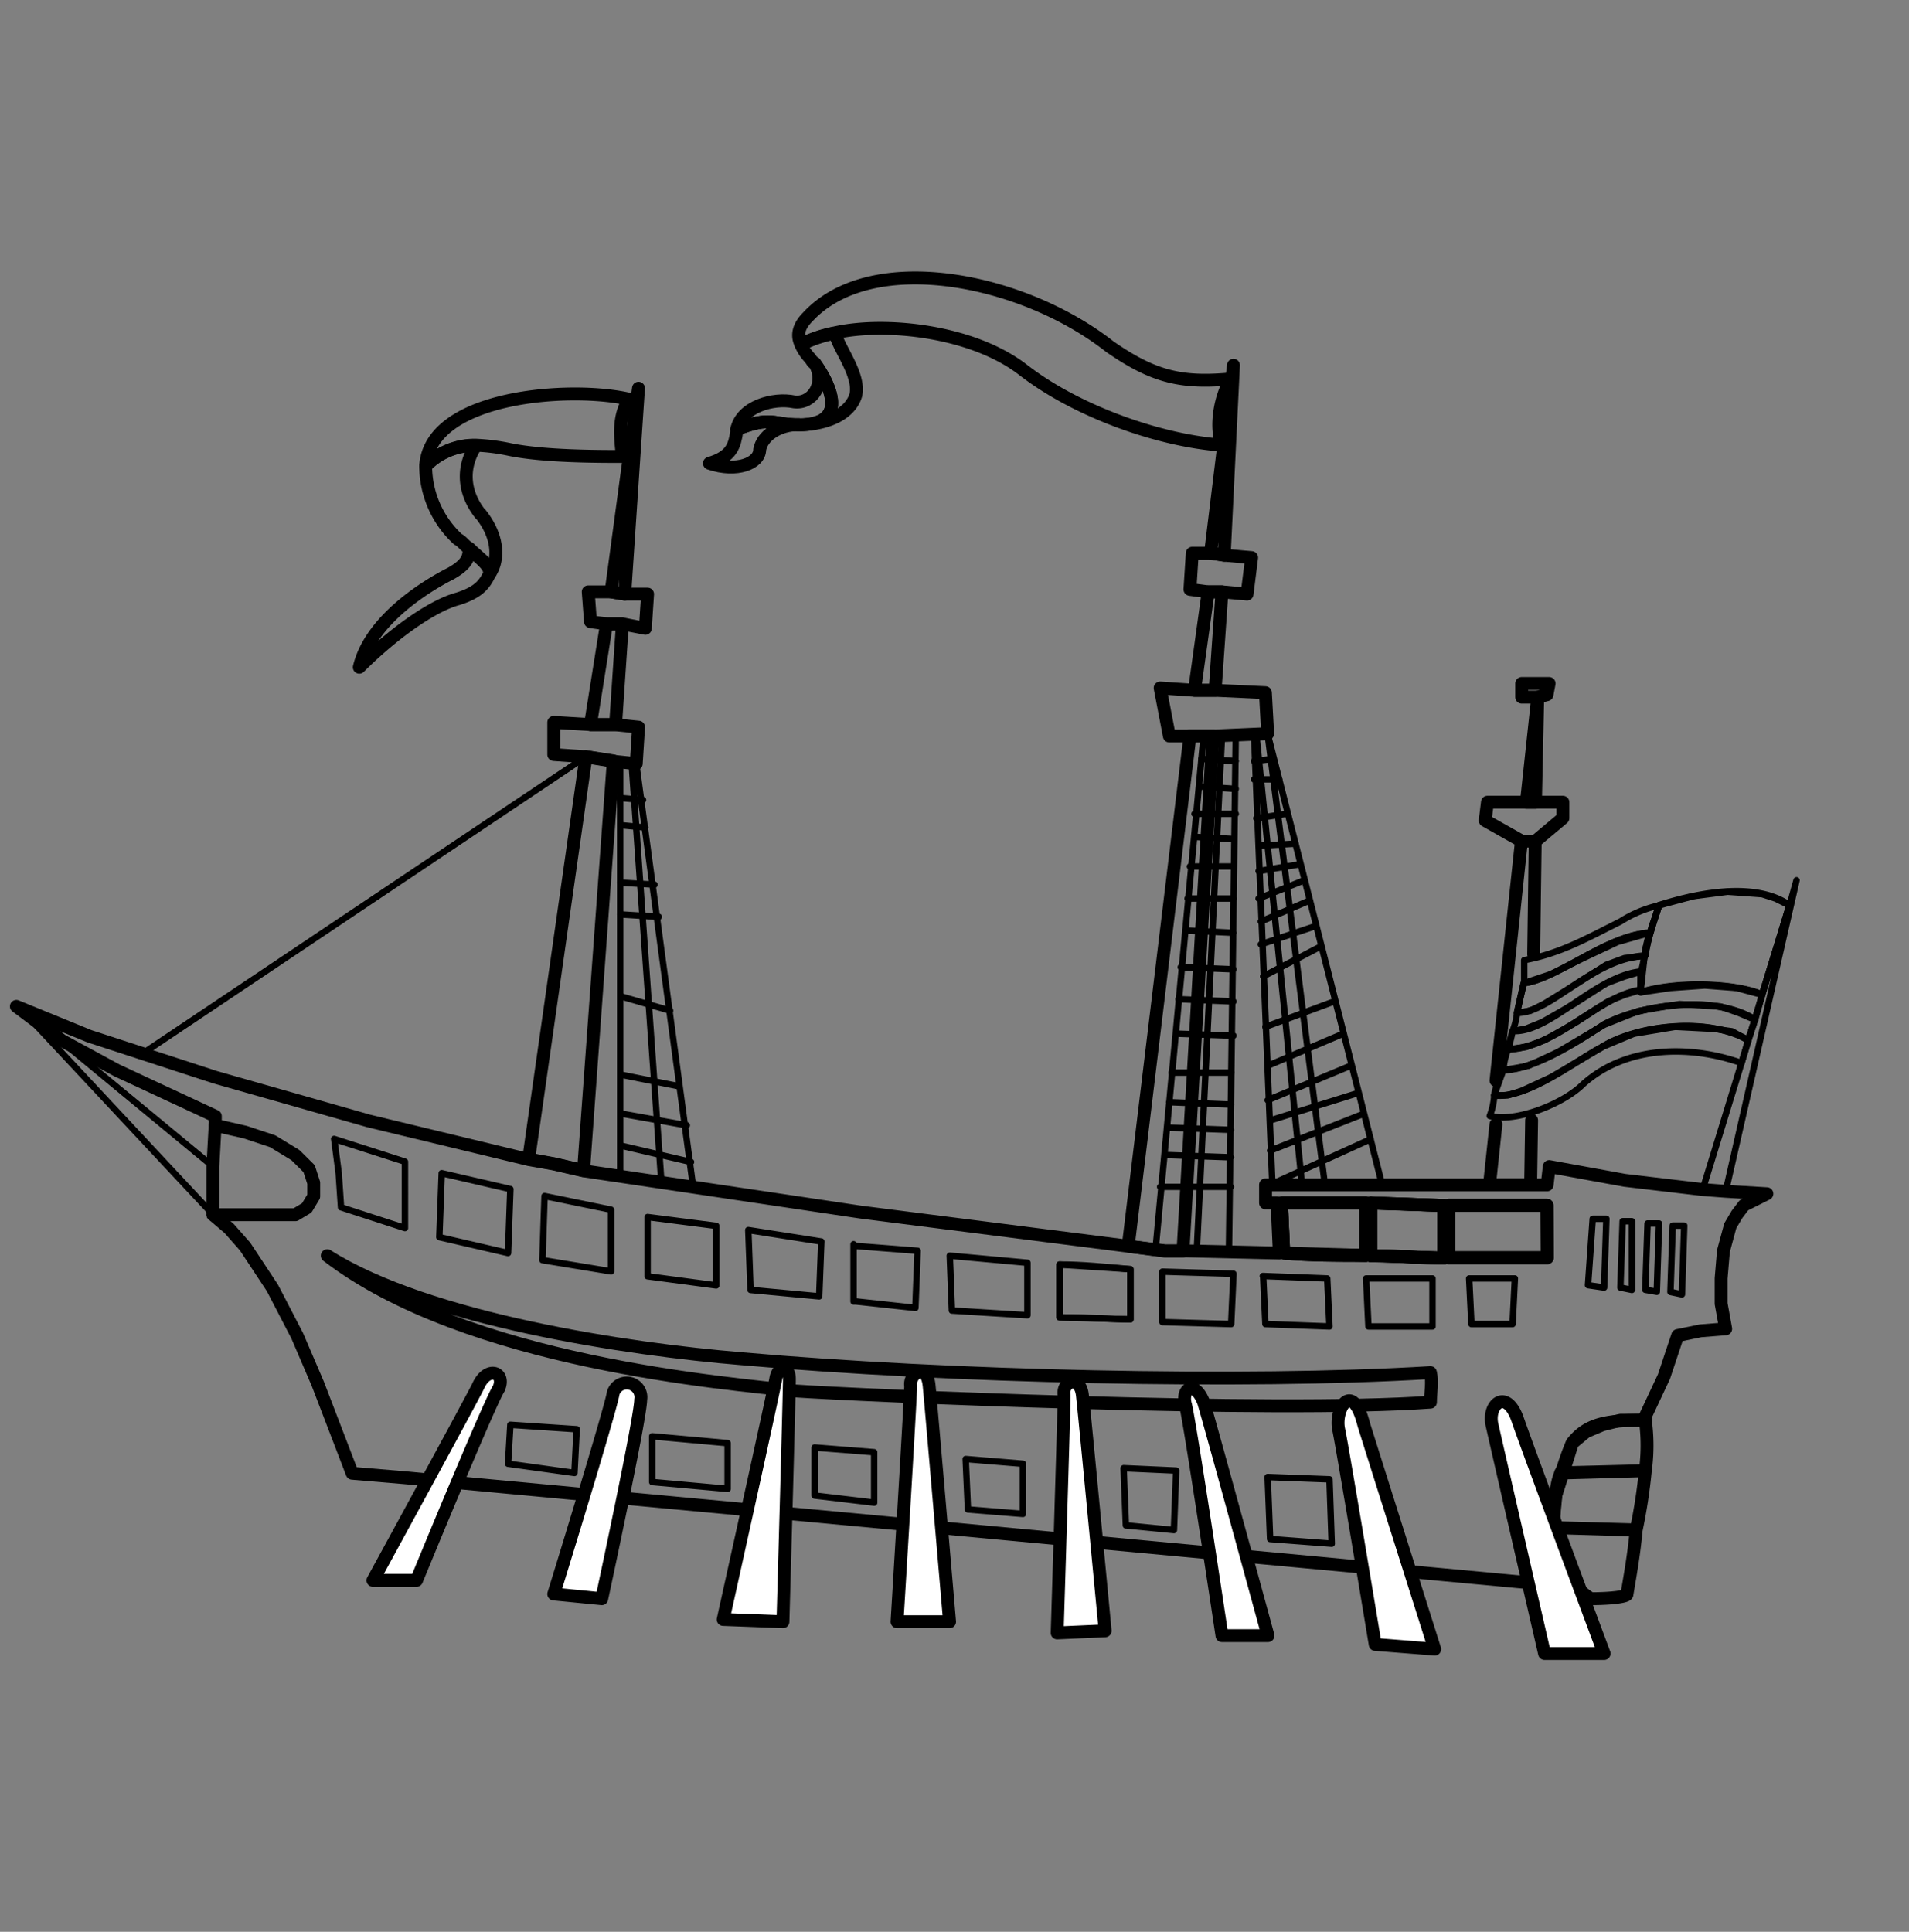 <svg xmlns="http://www.w3.org/2000/svg" width="296.47" height="300"><rect width="100%" height="100%" fill="#808080" stroke="none"/><path d="M241.66 231.92l-.35 3.57v3.89l1.06 3.57 2.49 3.53-182-17-8.17-.69-5.33-13.88-3.2-7.47L42.3 200l-4.24-6.42-2.49-2.82-2.49-2.12h12.79l1.77-1.06 1.08-1.79v-2.1l-.72-2.21-2.12-2.1-3.55-2.16-4.26-1.41-4.63-1.06v-1.41l-15.27-7.11-8.54-4.63-7.09-5.32 11.34 4.64 19.55 6.37 23.81 6.78 24.88 6 3.91.69 4.61 1.06 43 6.41 41.59 5.3 5.67.71h2.84l14.94.35-.35-7.79h-1.79V184h43.73l.33-2.84 11.74 2.14 12.09 1.43 3.57.27 6.4.38-3.56 1.78-1.08 1.42-1.05 1.78-1.06 3.91-.36 4.26v3.92l.71 3.91-3.91.31-3.55.73-2.12 6.37-2.84 6.05v.73h-3.91l-2.84.72-2.5 1.06-2.12 1.75-2.49 7.83z" fill="none" stroke="#000" stroke-linecap="round" stroke-linejoin="round" stroke-width="2"/><path d="M247 248.27c3.53 0 5.67-.36 5.67-.69.35-2.16 1.08-6 1.43-10l-12.79-.35a12.4 12.4 0 005.69 11zm-4.63-19.51a10 10 0 00-.71 3.16 27.4 27.4 0 00-.35 5.32l12.79.37a83.19 83.19 0 001.42-9.22l-13.15.33zm13.15-8.2c-5.7 0-8.9.37-11.37 3.53a40.26 40.26 0 00-1.43 3.94l-.35.73 13.15-.37a29 29 0 000-7.83zm-42.65-33.76v8.2c3.92 0 7.83.36 11.38.36v-8.15zm-13.86 0l.36 7.79c3.9.37 8.53.37 12.79.37v-8.16zm41.24.37H225v8.15h15.29z" fill="none" stroke="#000" stroke-linecap="round" stroke-linejoin="round" stroke-width="2"/><path d="M96.31 123.92l3.55.31m-3.55 3.91l3.91.37m-3.91 8.56l5.34.31M96.31 142l6 .38m-5.7 12.4l7.46 2.16m-81.73 6.54L91 117.5" fill="none" stroke="#000" stroke-linecap="round" stroke-linejoin="round"/><path d="M212.87 186.8v8.2l11.38.36v-8.15l-11.38-.37M199 186.8l.36 7.79 12.79.37v-8.16H199M114.42 66.67V67c-.35 2.14-.7 3.89-4.25 4.95 4.25 1.45 7.81 0 7.81-2.12.37-2.1 2.86-3.89 6.06-3.89-3.92.06-4.28-1.39-9.62.73z" fill="none" stroke="#000" stroke-linecap="round" stroke-linejoin="round" stroke-width="2"/><path d="M126.51 56.41c1.79 3.16-.35 6.37-3.19 6-3.2-.68-8.17.73-8.9 4.26 5.34-2.12 5.7-.69 9.62-.69 8.52 0 4.26-7.14 2.47-9.61z" fill="none" stroke="#000" stroke-linecap="round" stroke-linejoin="round" stroke-width="2"/><path d="M125.81 55.68c.35.35.35.69.7.69 1.79 2.47 6 9.61-2.47 9.61 3.18 0 7.81-1.1 8.87-4.63.71-3.2-2.84-7.46-3.2-9.62a20.25 20.25 0 00-5.33 1.79 7.21 7.21 0 001.43 2.12z" fill="none" stroke="#000" stroke-linecap="round" stroke-linejoin="round" stroke-width="2"/><path d="M191.2 58.84c-7.83.73-12.09-.33-18.84-5-13.5-10.63-37-15.31-46.9-4.63-1.42 1.41-1.79 2.85-1.08 4.26a20.25 20.25 0 015.33-1.79c7.81-1.74 21.32-.31 29.15 5.74 8.16 6.35 21 11 30.91 11.71-1.06-2.84-.35-7.45 1.43-10.3zM97.72 62c-8.87-2.1-30.91-.69-31.61 10.34a10.58 10.58 0 017.81-3.2 31.62 31.62 0 015.34.69c5.31 1.06 13.5 1.06 17.4 1.06-.35-3.16-.7-6.05 1-8.89zM72.86 85.18c0 1.41-.36 2.47-2.85 3.88-3.55 1.79-12.44 7.11-14.21 14.56 5.32-5.31 11.37-9.57 15.29-10.62 3.53-1.1 4.26-2.51 5-4-.03-1.35-1.82-2.41-3.23-3.82z" fill="none" stroke="#000" stroke-linecap="round" stroke-linejoin="round" stroke-width="2"/><path d="M74.62 79.86c-2.82-3.57-2.82-7.48-.7-10.68a10.58 10.58 0 00-7.81 3.2 15.51 15.51 0 005 11.36c.71.34 1.06 1.06 1.77 1.4 1.41 1.45 3.2 2.51 3.2 3.92 1.41-2.1 1.41-5.67-1.44-9.24z" fill="none" stroke="#000" stroke-linecap="round" stroke-linejoin="round" stroke-width="2"/><path fill="none" stroke="#000" stroke-linecap="round" stroke-linejoin="round" d="M196.87 165.51l11.74-4.99M196.52 159.46l10.66-3.94M196.17 151.63l8.89-4.63M195.81 146.65l8.54-2.85M195.81 143.11l7.46-3.22M195.46 139.54l7.1-2.84M195.46 135.28l6.4-1.06M195.46 131.34l5.69-.32M195.11 127.08l4.61-.69M194.75 121.03h3.91M194.75 118.19l2.85-.32M181.96 166.57h9.24M182.66 160.52l8.9.31M183.02 155.16l8.54.36M183.37 150.2l8.19.33M184.1 144.49l7.46.37M184.43 139.54h7.13M184.8 134.56h6.76M185.51 129.96l6.05.34M185.51 126.39h6.4M186.22 122.13l5.69.38M186.57 117.87l5.34.32M51.9 176.87l.7 5.32.36 5.3 9.93 3.22V180.4l-11-3.53M84.57 185.74l-.33 9.95 10.66 1.75v-9.58l-10.33-2.12M68.6 182.19l-.37 9.93 10.67 2.47.36-9.93-10.66-2.47M196.17 198.16l.35 7.46 9.95.37-.35-7.45-10-.38M180.52 197.48v7.83l10.68.31.36-7.81-11-.33M212.16 198.54l.36 7.45h9.95v-7.45h-10.31M164.55 196.38v8.2l11 .31v-7.79l-11-.72M235.26 198.54h-7.1l.35 7.08h6.4l.35-7.08M116.21 191.06l.35 9.26 10.66 1 .33-8.52-11.34-1.78M100.57 189v9.2l10.66 1.42v-9.25L100.57 189M147.5 195l.33 8.52 11.73.73v-8.15L147.5 195M132.91 193.53l-.35-.31v8.89h.35l9.25 1 .35-8.87-9.6-.75M78.9 227.31l10.31 1.43.35-6.79-10.3-.69-.36 6.05M174.85 236.88l7.46.73.35-9.24-8.16-.37.35 8.89M197.25 239l9.57.73-.35-10-9.6-.36.38 9.62M150.32 234.41l8.54.69v-7.79l-8.89-.73.35 7.83M101.3 230.15l11.7 1.06v-7.1l-11.71-1.06v7.1M126.51 232.25l9.25 1.1v-7.83l-9.25-.73v7.46"/><path d="M236.32 106.14v2.12h2.49l1.44-.38.33-1.74zm-4 68.46l-1 9.37h6.39l.15-10m.32-25.76l.24-17.59h-2.14l-3.95 37.17m6.09-43.21H231l-.35 2.84 5.67 3.2h2.14l4.26-3.57v-2.47z" fill="none" stroke="#000" stroke-linecap="round" stroke-linejoin="round" stroke-width="2"/><path d="M238.81 108.26l-1.76 16.35h1.41zM191.56 56.72L188 85.86l2.12.36zM189.77 91.91h-2.14l-2.12 15.29h3.2z" fill="none" stroke="#000" stroke-linecap="round" stroke-linejoin="round" stroke-width="2"/><path d="M196.52 107.57l-7.81-.37h-3.2l-5.34-.36 1.43 7.46h6.76l8.51-.37zM189.77 91.91l3.9.35.71-5.67-4.26-.37-2.12-.31h-2.84l-.36 5.62 2.83.38zM82.1 180l3.91.72 4.61 1.06 4.63-63.62-4.25-.66-8.9 62.5M99.16 60.29L94.9 91.91l2.12.35zM94.19 96.89l-2.49 15.63h3.9l1.06-15.63z" fill="none" stroke="#000" stroke-linecap="round" stroke-linejoin="round" stroke-width="2"/><path d="M97 92.26l-2.12-.35h-3.53l.35 4.63 2.49.35h2.47l3.56.69.35-5.32zM91.7 112.52l-5.7-.34v5l5 .35 4.26.69 3.55.37.36-5.67-3.56-.37H91.7z" fill="none" stroke="#000" stroke-linecap="round" stroke-linejoin="round" stroke-width="2"/><path d="M256.22 144.86c-6.75.35-14.21 7.12-19.55 7.83-.35 1.41-.7 2.83-1.06 4.61 5.34 0 11.74-8.51 19.91-8.87a10.78 10.78 0 01.7-3.57zm-1.41 6c.35-.7.35-1.74.71-2.47-8.17.36-14.57 8.87-19.91 8.87a11.11 11.11 0 01-.7 2.85c5.67.41 12.79-8.48 19.9-9.21zm0 0c-7.11.73-14.23 9.62-19.9 9.25a27.82 27.82 0 01-.71 2.84c7.81-.37 13.86-8.2 20.61-9.26zm-6.05 11.72c5.7-3.53 16.71-4.61 22.75-1.06l1.06-3.2c-6.05-3.88-17.41-2.47-23.45.73-3.2 2.12-10.66 7.1-15.65 7.1a12.89 12.89 0 00-1.41 3.91c5 .73 13.15-5.69 16.7-7.44zm6.05-8.52c5.67-1.78 14.91-1.41 18.84.38l4.26-13.88c-5-3.53-13.5-2.16-20.26 0-1.43 4.26-2.84 9.24-2.84 13.13zm0-.37v0z" fill="none" stroke="#000" stroke-linecap="round" stroke-linejoin="round"/><path d="M256.22 144.86l-5 1.41-5.34 2.52-5 2.47-4.26 1.43-1.05 4.61 2.13-.35 2.1-1.06 4.64-2.85 5-3.2 2.85-1.05 3.2-.36z" fill="none" stroke="#000" stroke-linecap="round" stroke-linejoin="round"/><path d="M257.65 140.6a18.82 18.82 0 00-6 2.51c-5 2.48-9.24 4.95-14.94 6v3.57c5.34-.71 12.8-7.48 19.55-7.83.31-1.42 1.04-2.85 1.39-4.25zM254.81 150.9l-2.49.73-2.85 1.06-5 3.2-5 2.85-2.47 1-2.12.38-.71 2.84 2.85-.37 2.82-1.06 5-2.82 4.94-3.22 2.5-1 2.49-.75zM248.76 162.62c-3.55 1.79-11.71 8.21-16.7 7.48a10.65 10.65 0 01-.7 3.2c3.9 1.06 11.36-1.79 14.56-5 6.75-6 16.7-6 24.53-3.22l1.06-3.53c-6.04-3.55-17.05-2.46-22.75 1.07z" fill="none" stroke="#000" stroke-linecap="round" stroke-linejoin="round"/><path d="M248.76 162.62l5-2.1 6.4-1.06 6 .31 2.83.38 2.49 1.41 1.06-3.2-2.49-1.06-2.85-1-6.38-.37-6.36 1.07-5.34 2.14-7.12 4.21-4.63 2.16-3.91.68-1.41 3.91h2.14l2.12-.71 4.63-2.14 7.81-4.59z" fill="none" stroke="#000" stroke-linecap="round" stroke-linejoin="round"/><path d="M272.57 158.36l1.08-3.88c-3.93-1.79-13.17-2.12-18.84-.38v-.37c-6.75 1.06-12.8 8.93-20.61 9.26a10.32 10.32 0 00-.73 3.2c5 0 12.45-5 15.65-7.1 6.02-3.2 17.4-4.61 23.45-.73z" fill="none" stroke="#000" stroke-linecap="round" stroke-linejoin="round"/><path d="M254.81 154.1l4.61-.68 5.34-.38 4.94.38 3.93 1.06 4.26-13.88-2.14-1.06-2.1-.68-5.34-.38-5.34.69-5.32 1.43-2.13 6.77-.71 6.36z" fill="none" stroke="#000" stroke-linecap="round" stroke-linejoin="round"/><path d="M277.91 140.6l-7.46 24.49-6 19.57c1.41 0 2.47.35 3.55.35l11-48.31zm-170.22 44.06l-8.89-66.1m3.91 65l-4.61-65M197.6 184l-2.85-70m7.46 70l-7.1-70m19.54 70l-17.78-70 8.89 70m-14.91 10.62l1.06-80.29m-2.14 0l-3.91 80m-89.2-27.4l8.89 1.78m-8.89 4.26l10 1.79m-10 3.2l10.66 2.49m-11-62.21v64.73M197.25 184l15.62-7.1m-15.62 1.79l14.56-5.74M197.25 174l13.48-4.21m-13.86 1.06l12.8-5.32m-29.5 18.78h11m-10.32-4.95l10.32.36m-9.95-4.62l9.95.36m-9.6-4.3l9.6.37M179.47 193.9l7.45-79.6" fill="none" stroke="#000" stroke-linecap="round" stroke-linejoin="round"/><path d="M184.8 114.3l-9.59 79.23 5.67.75h2.84l4.64-80h-3.56" fill="none" stroke="#000" stroke-linecap="round" stroke-linejoin="round" stroke-width="2"/><path d="M184.8 114.3l-9.59 79.23 5.67.75h2.84l4.64-80zM33.06 181.13L2.5 155.89l30.56 32.7" fill="none" stroke="#000" stroke-linecap="round" stroke-linejoin="round"/><path d="M33.41 174.75l-.35 6.38v7.5M50.82 195c15.64 9.93 46.9 14.57 64.33 16 32 2.84 78.17 3.9 107 2.16.36 1.41 0 3.2 0 4.59-24.16 1.76-88.84-1.06-98.79-1.75-9.99-1.16-50.86-4.33-72.54-21zM212.87 186.8v8.2c3.92 0 7.83.36 11.38.36v-8.15zM199 186.8l.36 7.79c3.9.37 8.53.37 12.79.37v-8.16zM240.25 187.17H225v8.15h15.29z" fill="none" stroke="#000" stroke-linecap="round" stroke-linejoin="round" stroke-width="2"/><path d="M164.55 196.38v8.2c5.32 0 8.18.31 11 .31v-7.79c-3.9-.35-7.45-.72-11-.72zM247.35 189.27l-.73 10.31 2.5.37.35-10.68zM261.56 190.33h-1.79l-.35 10.3 1.79.38zM252 189.65l-.35 10.3 1.79.37v-10.67zM255.87 190l-.35 10.3 1.78.31.35-10.61z" fill="none" stroke="#000" stroke-linecap="round" stroke-linejoin="round"/><path d="M239.87 256.78s-7.45-32.32-8.16-35.5 2.14-5.67 3.9-1.08c1.44 4.26 13.51 36.58 13.51 36.58zM213.57 255.37s-5-30.18-5.67-33.38 2.12-7.83 3.91-.71c2.12 6.75 11 34.82 11 34.82zM189.77 254s-5-33.4-5.67-35.88 1.41-3.92 2.82-.37c1.08 3.57 10 36.25 10 36.25zM164.18 253.58s1.08-34.81 1.08-36.91c-.36-2.16 2.47-3.22 2.84 0 .33 2.83 3.53 36.58 3.53 36.58zM139.31 251.84s2.12-34.86 2.12-36.6c-.33-1.79 2.49-3.93 2.87 0s3.17 36.6 3.17 36.6zM112.31 251.49s7.81-35.19 8.16-37.33 2.12-2.12 2.12 0c0 2.51-1 37.68-1 37.68zM86 247.54s8.89-28.77 9.24-31.24a2.2 2.2 0 014.26 1.06c0 2.84-6.05 30.91-6.05 30.91zM57.92 245.42s14.94-27.34 16.35-30.18c1.43-3.2 4.28-2.14 3.2.37-1.41 2.1-12.78 29.81-12.78 29.81z" fill="#fff" stroke="#000" stroke-linecap="round" stroke-linejoin="round" stroke-width="2"/></svg>